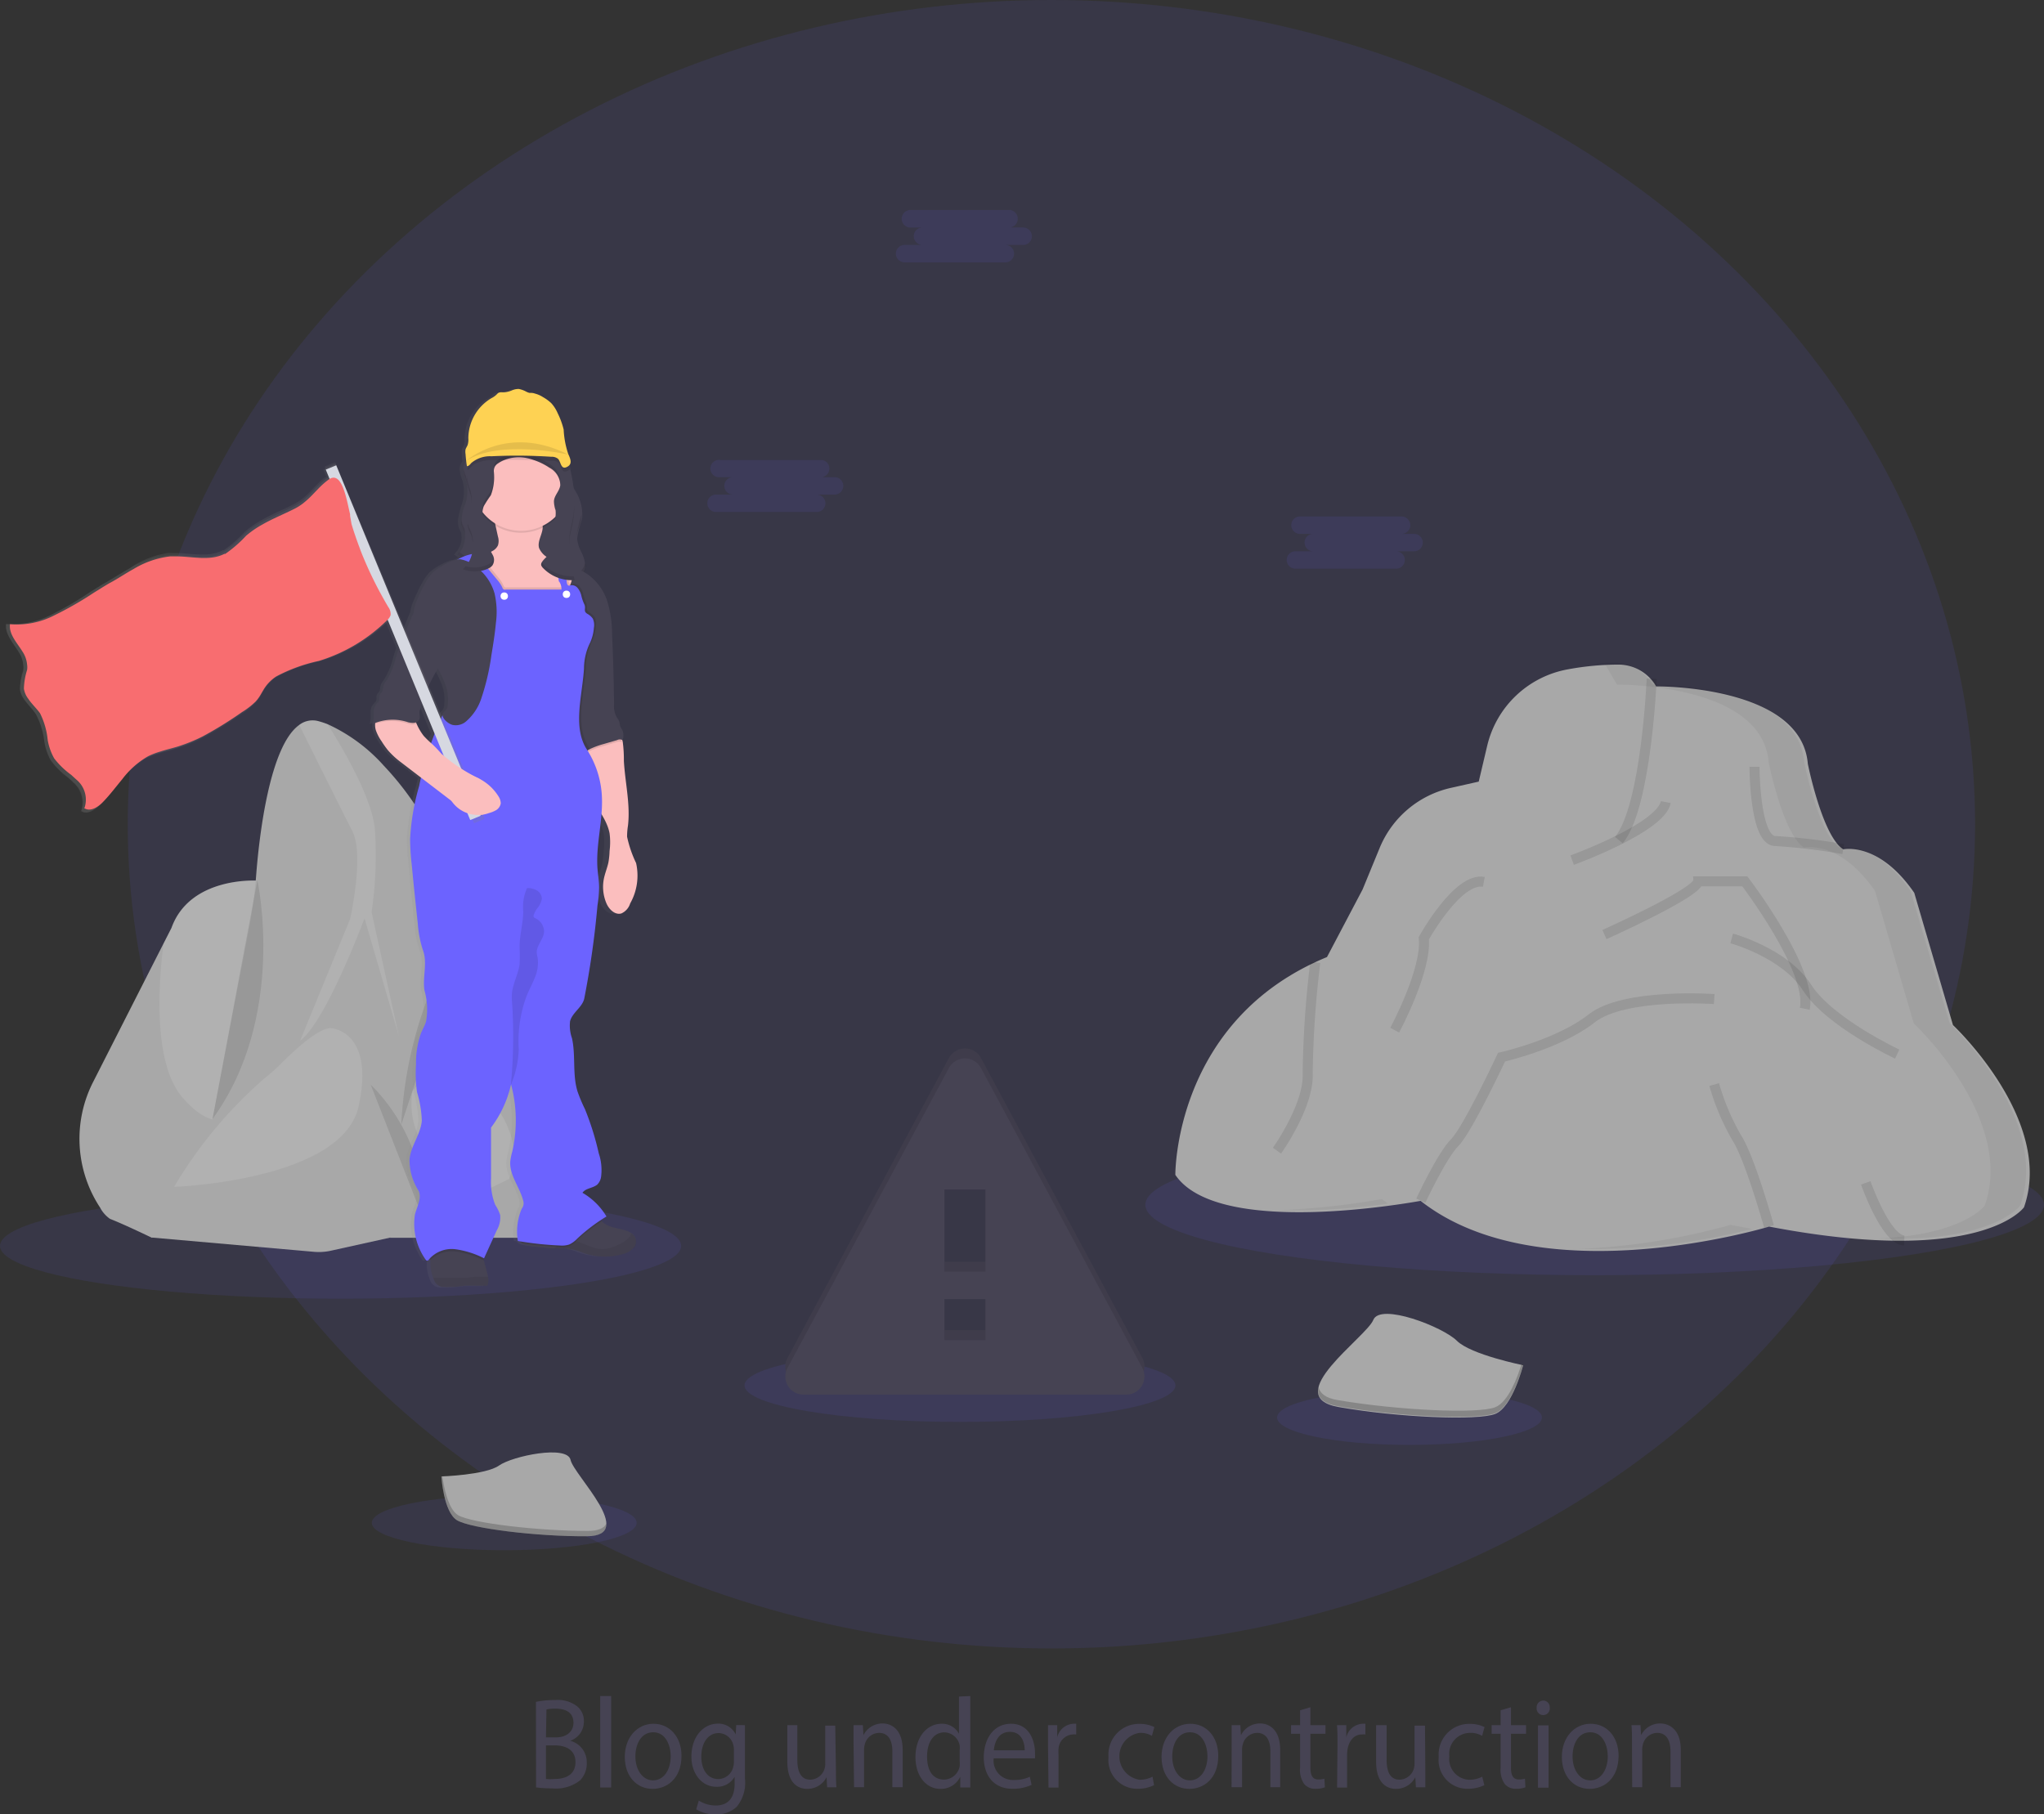 <svg xmlns="http://www.w3.org/2000/svg" xmlns:xlink="http://www.w3.org/1999/xlink" viewBox="0 0 204.34 181.41"><rect x="0" y="0" width="204.34" height="181.41" fill="#333333" stroke="none"/><defs><style>.cls-1,.cls-10{fill:#6c63ff;}.cls-1,.cls-17,.cls-3,.cls-4,.cls-7{opacity:0.1;}.cls-1,.cls-17,.cls-19,.cls-3,.cls-4,.cls-8{isolation:isolate;}.cls-2{fill:#a8a8a8;}.cls-11,.cls-3{fill:#fff;}.cls-5{fill:#464353;}.cls-6{fill:url(#linear-gradient);}.cls-8{opacity:0.06;}.cls-9{fill:#fbbebe;}.cls-12{fill:#fed253;}.cls-13{fill:url(#linear-gradient-2);}.cls-14{fill:#d6d8e1;}.cls-15{fill:#f86d70;}.cls-16{fill:#444176;}.cls-17{fill:none;stroke:#000;stroke-miterlimit:10;}.cls-18{opacity:0.05;}.cls-19{opacity:0.2;}</style><linearGradient id="linear-gradient" x1="84.48" y1="210.31" x2="147.01" y2="210.31" gradientTransform="matrix(1, 0, 0, -1, -83.88, 294.16)" gradientUnits="userSpaceOnUse"><stop offset="0" stop-color="gray" stop-opacity="0.25"/><stop offset="0.54" stop-color="gray" stop-opacity="0.12"/><stop offset="1" stop-color="gray" stop-opacity="0.1"/></linearGradient><linearGradient id="linear-gradient-2" x1="2682.37" y1="229.89" x2="2730.23" y2="229.89" gradientTransform="translate(2730.82 294.16) rotate(180)" xlink:href="#linear-gradient"/></defs><title>warning-blog</title><g id="Layer_2" data-name="Layer 2"><g id="Layer_1-2" data-name="Layer 1"><ellipse class="cls-1" cx="105.11" cy="82.41" rx="92.34" ry="82.41"/><ellipse class="cls-1" cx="34.05" cy="124.57" rx="34.05" ry="5.28"/><ellipse class="cls-1" cx="50.41" cy="152.26" rx="13.24" ry="2.74"/><ellipse class="cls-1" cx="140.91" cy="141.73" rx="13.24" ry="2.74"/><ellipse class="cls-1" cx="95.97" cy="138.52" rx="21.54" ry="3.65"/><ellipse class="cls-1" cx="159.42" cy="120.46" rx="44.92" ry="7.04"/><path class="cls-2" d="M9.31,108.18A12.5,12.5,0,0,0,10,120.73a3.19,3.19,0,0,0,1,1.14c1.4.54,4.19,1.89,4.19,1.89l6.73-2.64s1.1-5.78,2.13-10.75h0a61.8,61.8,0,0,1,1.66-6.91c.7-1.3,0-15.41,0-15.41S19,87.6,17.14,92.78l-.81,1.59Z"/><path class="cls-3" d="M18.25,109.74c4.09,4.69,5.81.64,5.81.64h0a60.69,60.69,0,0,1,1.67-6.92c.7-1.3,0-15.41,0-15.41S19,87.6,17.15,92.79l-.81,1.58C15.82,98.52,15.31,106.37,18.25,109.74Z"/><path class="cls-2" d="M19.14,122.81l23.76-2.74,4.24-27.89-3.21-7.24a29.27,29.27,0,0,0-5.54-8.36,17,17,0,0,0-5.61-4.16,8.69,8.69,0,0,0-.86-.29,2.2,2.2,0,0,0-2,.35c-2.93,2.07-4,10.9-4.32,15.15a47.94,47.94,0,0,1-.7,5.21Z"/><path class="cls-3" d="M35,91.88,30,104.06c2.59-1.9,6.44-12.23,6.44-12.23l3.44,11.78L37.15,91.2a39,39,0,0,0,.34-8.15c-.21-3.11-3.14-8.11-4.73-10.63a8.57,8.57,0,0,0-.85-.3,2.25,2.25,0,0,0-2,.35c1.24,2.51,4.36,8.77,5.31,10.63C36.45,85.45,35,91.88,35,91.88Z"/><path class="cls-2" d="M39,123.76H51.89a3.91,3.91,0,0,0,3.91-3.91,1.41,1.41,0,0,0,0-.2c-.28-5.52-1-15.38-2.72-21.63-.93-3.38-2-5.15-3-6a2.88,2.88,0,0,0-1.7-.8,2.19,2.19,0,0,0-1.39.33c-2.39,2.3-5.19,14.37-5.19,14.37Z"/><path class="cls-3" d="M50.9,113.05a6.36,6.36,0,0,1,0,4.83L48,119.29s-7.72-3.27-6.79-10c0,0,.26-1.39,2.92-1.28A7.52,7.52,0,0,1,50.9,113.05Z"/><path class="cls-3" d="M47.83,95.42C47.74,93.07,49,92.26,50.07,92a2.88,2.88,0,0,0-1.7-.8,4.51,4.51,0,0,0-1.49,2.37l-2.69,13.12S48,99.37,47.83,95.42Z"/><path class="cls-2" d="M35.61,105.8,42,114.53l1.11,7.21-4.1,2-5.92,1.31a5.59,5.59,0,0,1-1.73.11l-16.14-1.42,2.2-5.09L25,108Z"/><path class="cls-3" d="M33.14,102.8s4.35.3,2.72,7.79-18.46,8.08-18.46,8.08a44.1,44.1,0,0,1,9.07-10.88,20.73,20.73,0,0,0,1.78-1.6C29.52,104.92,31.94,102.7,33.14,102.8Z"/><path class="cls-4" d="M37.06,108.45a18.12,18.12,0,0,1,5.34,13.63"/><path class="cls-4" d="M47,91.53a41.24,41.24,0,0,0-6.88,20.91"/><path class="cls-4" d="M25.73,88s3,13.61-4.48,23.87"/><path class="cls-5" d="M80.32,138.45h32.29a1.81,1.81,0,0,0,1.8-1.82,1.78,1.78,0,0,0-.21-.85l-16.14-30a1.81,1.81,0,0,0-2.45-.73,1.86,1.86,0,0,0-.74.73l-16.14,30a1.8,1.8,0,0,0,.73,2.45A1.86,1.86,0,0,0,80.32,138.45ZM98.52,133H94.41v-4.11h4.11Zm0-6.85H94.41V117.9h4.11Z"/><path class="cls-4" d="M80.32,138.45h32.29a1.81,1.81,0,0,0,1.8-1.82,1.78,1.78,0,0,0-.21-.85l-16.14-30a1.81,1.81,0,0,0-2.45-.73,1.86,1.86,0,0,0-.74.73l-16.14,30a1.8,1.8,0,0,0,.73,2.45A1.86,1.86,0,0,0,80.32,138.45ZM98.52,133H94.41v-4.11h4.11Zm0-6.85H94.41V117.9h4.11Z"/><path class="cls-5" d="M80.32,139.44h32.29a1.81,1.81,0,0,0,1.8-1.82,1.78,1.78,0,0,0-.21-.85l-16.14-30a1.81,1.81,0,0,0-2.45-.73,1.86,1.86,0,0,0-.74.73l-16.14,30a1.8,1.8,0,0,0,.73,2.45A1.86,1.86,0,0,0,80.32,139.44ZM98.52,134H94.41v-4.11h4.11Zm0-6.85H94.41v-8.22h4.11Z"/><path class="cls-6" d="M62.58,123.29a2,2,0,0,0-.46-.22c-.53-.2-1.1-.25-1.63-.44a2.32,2.32,0,0,1-.81-.49l-.12-.12c.2-.12.38-.25.58-.36a6.89,6.89,0,0,0-2.39-2.38c.32-.47,1-.43,1.46-.81a1.35,1.35,0,0,0,.39-.78,5.24,5.24,0,0,0-.23-2.35A28.23,28.23,0,0,0,58,110.92a16.44,16.44,0,0,1-.74-1.79c-.52-1.71-.16-3.57-.55-5.31a3.79,3.79,0,0,1-.18-1.69c.21-.86,1.17-1.37,1.38-2.23a88.58,88.58,0,0,0,1.33-9.36,11.91,11.91,0,0,0,.16-1.79c0-.63-.11-1.26-.16-1.89a33.76,33.76,0,0,1,.39-5.3,5.75,5.75,0,0,1,.72,1.78,7.32,7.32,0,0,1,0,1.75,8.91,8.91,0,0,1-.13,1.17c-.09.46-.26.9-.38,1.36a4.23,4.23,0,0,0,.19,2.72c.27.6.86,1.15,1.48,1a1.61,1.61,0,0,0,.87-1,5.85,5.85,0,0,0,.53-4,11.69,11.69,0,0,1-.9-2.63,6.92,6.92,0,0,1,.09-1.11c.24-2.15-.29-4.31-.41-6.47a12.2,12.2,0,0,0-.11-1.89,1.42,1.42,0,0,0-.05-.22.37.37,0,0,1,.14.07,1.27,1.27,0,0,0,0-1.11,2.31,2.31,0,0,1-.18-.35c-.08-.2-.07-.43-.16-.62a1.79,1.79,0,0,0-.2-.28,2.3,2.3,0,0,1-.27-1.3q0-3.53-.2-7a11.24,11.24,0,0,0-.54-3.51,5.24,5.24,0,0,0-1.86-2.47,3.54,3.54,0,0,0-.41-.26,1.41,1.41,0,0,0,.11-.54.49.49,0,0,0,0-.17v-.1h0a4.26,4.26,0,0,0-.39-1.19,3.11,3.11,0,0,1-.38-1.3,1.93,1.93,0,0,1,0-.24h0c.07-.57.37-1.11.47-1.68a3.07,3.07,0,0,0,0-.53v-.19h0a5.45,5.45,0,0,0-.64-2c-.1-.2-.2-.4-.31-.59-.05-.38-.11-.75-.17-1.11s-.06-.43-.11-.64a2.82,2.82,0,0,0-.07-.31c.3-.29.13-.71-.07-1.11A9,9,0,0,1,55.9,43a7.53,7.53,0,0,0-.58-1.65,3.75,3.75,0,0,0-.63-1,3.68,3.68,0,0,0-.82-.6,2.45,2.45,0,0,0-.81-.36c-.18,0-.37,0-.55-.08l-.33-.12a2.25,2.25,0,0,0-.71-.26,1.59,1.59,0,0,0-.68.13,2.8,2.8,0,0,1-.74.2h-.28a.65.65,0,0,0-.38.09,1.29,1.29,0,0,0-.16.17,1.75,1.75,0,0,1-.48.32,4.7,4.7,0,0,0-2.3,4,2.35,2.35,0,0,1-.06.65c-.06.17-.17.31-.22.48a1.42,1.42,0,0,0,0,.46c0,.23,0,.46.06.69h0a1.62,1.62,0,0,0-.29.64h0s0,.08,0,.12v0h0a3.54,3.54,0,0,0,.3,1.18,4.19,4.19,0,0,1-.06,2.33,9.26,9.26,0,0,0-.4,1.59h0v0a2.17,2.17,0,0,0,.09.8c.07.18.17.34.23.53a2.18,2.18,0,0,1-.5,1.88h0c-.07.09-.13.18-.2.26h0l.41.29-.36.2a3.87,3.87,0,0,0-1.35.5,5.56,5.56,0,0,0-1.09.72,4.78,4.78,0,0,0-.85,1.19,12.74,12.74,0,0,0-.73,1.54A4.39,4.39,0,0,0,41,61.25c-.18.36-.32.75-.47,1.1l-.24.54L33.51,46.21l-1.06.44.09.2-.22.09.3.73-.13.09-.06,0-.11.09,0,0-.12.1,0,0-.14.13h0l-.44.43-.36.37-.07.08-.12.12-.06.07-.18.17h0l-.11.11-.06.06-.09.08-.08.08-.14.11,0,0-.18.14a4.43,4.43,0,0,1-.79.51c-1.09.56-2.23,1-3.29,1.63a9.17,9.17,0,0,0-1.63,1.14,13,13,0,0,1-2.1,1.84l-.09,0c-1.43.74-3.12.3-4.75.27h-.72A9.11,9.11,0,0,0,13,56.79c-.82.47-1.63,1-2.43,1.45-.52.3-1,.62-1.54.95a35.22,35.22,0,0,1-4,2.33,8.43,8.43,0,0,1-4,.88H1a2.58,2.58,0,0,1-.39,0c-.13,1,.7,1.88,1.25,2.79a2.77,2.77,0,0,1,.47,1.33,1.93,1.93,0,0,1,0,.53A6.71,6.71,0,0,0,2,68.92a2.17,2.17,0,0,0,.42,1c.35.51.84,1,1.17,1.48a7.68,7.68,0,0,1,.83,2.69A5.89,5.89,0,0,0,5.05,76a7.92,7.92,0,0,0,1.7,1.72l.33.29.23.23A2.63,2.63,0,0,1,8.13,81l-.05.09.11.07c.55.27,1.25-.16,1.7-.62.22-.23.44-.46.64-.7.55-.62,1.06-1.28,1.59-1.92l.43-.51a7.28,7.28,0,0,1,1.95-1.58,7.75,7.75,0,0,1,1.2-.49c.62-.2,1.25-.34,1.86-.54a14.71,14.71,0,0,0,2.46-1,36.69,36.69,0,0,0,4-2.45l.19-.13a6.33,6.33,0,0,0,1.18-.94,1.68,1.68,0,0,0,.18-.21c.31-.4.51-.87.8-1.28a4,4,0,0,1,1.11-1.07,16.42,16.42,0,0,1,4.29-1.59h0a16.64,16.64,0,0,0,6.76-4l1.09,2.65c-.12.32-.22.64-.32,1A7.53,7.53,0,0,1,38.36,68a1.84,1.84,0,0,0-.34.61,2.09,2.09,0,0,1-.08.5c-.07.13-.21.22-.27.36s0,.45-.08.64a1.19,1.19,0,0,1-.19.2,1.31,1.31,0,0,0-.36,1,3.39,3.39,0,0,1-.09,1.1l.26-.14a1.36,1.36,0,0,0,0,.2,2.1,2.1,0,0,0,.07.56,4.41,4.41,0,0,0,.57,1.15,9.4,9.4,0,0,0,.62.89,9.13,9.13,0,0,0,1.31,1.18l2,1.54-.2.83a24.07,24.07,0,0,0-.9,5.32,21.84,21.84,0,0,0,.17,2.55L41,88.2c.14,1.4.27,2.8.43,4.2A10.06,10.06,0,0,0,41.94,95c.47,1.27,0,2.7.15,4a7.07,7.07,0,0,1,.15,3.16c-.12.39-.34.77-.51,1.17a9,9,0,0,0-.48,3.11,13.52,13.52,0,0,0,.1,2.77,11.57,11.57,0,0,1,.48,2.83c-.11,1.37-1.1,2.53-1.22,3.9a5.68,5.68,0,0,0,.88,3.1c.37.71-.15,1.63-.35,2.41a6.17,6.17,0,0,0,1.07,4.5.21.21,0,0,0,.1.11c.09,0,.17-.06.23-.14l.12-.14a1.1,1.1,0,0,0,0,.18c0,.13,0,.26,0,.4a3.82,3.82,0,0,0,.27,1.46c0,.09.07.18.11.27a1.22,1.22,0,0,0,.2.32,1.2,1.2,0,0,0,.79.33,10.13,10.13,0,0,0,2-.12c.69-.06,1.39,0,2.09-.05a.29.29,0,0,0,.16,0,.28.28,0,0,0,.09-.14,1.58,1.58,0,0,0,0-.78c0-.21-.09-.41-.15-.62s-.18-.65-.26-1c0-.06,0-.12,0-.18h0L49.27,123a2.54,2.54,0,0,0,.33-1.53,4.58,4.58,0,0,0-.48-1,6,6,0,0,1-.42-2.64l0-5.09a11.21,11.21,0,0,0,2-4.32,14.06,14.06,0,0,1,.11,6.73,7,7,0,0,0-.19,1c-.07,1.41,1,2.61,1.32,4a.92.92,0,0,1,0,.33,1.22,1.22,0,0,1-.16.37,5.89,5.89,0,0,0-.4,3.23l.23,0a.67.67,0,0,0,.25.25h0a1.66,1.66,0,0,0,.31.12,7.44,7.44,0,0,0,1.15.18l1.68.15.66,0a7,7,0,0,1,.93.06,6.63,6.63,0,0,1,1,.29,6.36,6.36,0,0,0,4.46.16,1.89,1.89,0,0,0,.81-.58,1,1,0,0,0,0-1.35.85.85,0,0,0-.19-.14ZM43.43,66.85c.21.42.42.84.6,1.27a4.38,4.38,0,0,1,.33,2.66c-.06.26-.48.45-.48.72l0,.06-1.29-3.17A11.69,11.69,0,0,1,43.43,66.85ZM42,73.59a5.86,5.86,0,0,1-.7-1.21c0-.06-.05-.11-.07-.16a.52.52,0,0,0,.19-.14c.19-.25.09-.62.12-.94a2.07,2.07,0,0,1,.31-.79l1.22,3c-.13.32-.24.65-.35,1A8,8,0,0,1,42,73.59Z"/><path class="cls-5" d="M46.28,46.86a3.68,3.68,0,0,0,.31,1.19,4.16,4.16,0,0,1-.06,2.32,4.07,4.07,0,0,0-.31,2.41c.07.18.17.34.23.53a2.45,2.45,0,0,1-.71,2.16l1.95,1.37a2.21,2.21,0,0,0,1,.47.77.77,0,0,0,.87-.51c0-.12,0-.25,0-.38a1,1,0,0,1,.54-.76,1.85,1.85,0,0,1,1-.17c1.2.06,2.22.85,3.32,1.36a13.25,13.25,0,0,0,2.23.74,1.82,1.82,0,0,0,1.3,0,1.24,1.24,0,0,0,.55-1.17,3.69,3.69,0,0,0-.42-1.29,3.43,3.43,0,0,1-.38-1.3,10.21,10.21,0,0,1,.49-1.92,4.41,4.41,0,0,0-.61-2.72,10.94,10.94,0,0,1-1.15-2.57,3.73,3.73,0,0,0-.22-.81,1.87,1.87,0,0,0-.39-.53A4.42,4.42,0,0,0,53,44.13a12.31,12.31,0,0,0-3.08.27,5.56,5.56,0,0,0-1.14.27,7.32,7.32,0,0,0-1.51.81A2,2,0,0,0,46.28,46.86Z"/><g class="cls-7"><path d="M57.66,53.43a.47.47,0,0,0,0,.17c.06-.58.36-1.12.47-1.7a2.8,2.8,0,0,0,0-.71,1.65,1.65,0,0,1,0,.31A11.15,11.15,0,0,0,57.66,53.43Z"/><path d="M46.72,48.84a3.43,3.43,0,0,0-.13-1.19,7.54,7.54,0,0,1-.29-.92.5.5,0,0,1,0,.12A3.61,3.61,0,0,0,46.59,48,3.11,3.11,0,0,1,46.72,48.84Z"/><path d="M58.45,56.31a1.14,1.14,0,0,1-.53.87,1.75,1.75,0,0,1-1.31,0,13.56,13.56,0,0,1-2.23-.74c-1.09-.5-2.11-1.29-3.31-1.36a1.73,1.73,0,0,0-1,.18,1,1,0,0,0-.55.76c0,.12,0,.25,0,.37a.79.79,0,0,1-.87.52,2.24,2.24,0,0,1-1-.48L45.93,55.2l-.2.25,2,1.38a2.12,2.12,0,0,0,1,.47.79.79,0,0,0,.87-.51c0-.12,0-.25,0-.38a1,1,0,0,1,.55-.76,1.81,1.81,0,0,1,1-.17c1.2.06,2.22.85,3.31,1.36a13.56,13.56,0,0,0,2.23.74,1.85,1.85,0,0,0,1.31,0,1.25,1.25,0,0,0,.54-1.17S58.45,56.34,58.45,56.31Z"/><path d="M46.45,53.3a2,2,0,0,1,0,.24,1.55,1.55,0,0,0,0-.64c-.06-.18-.16-.35-.23-.53a1.43,1.43,0,0,1-.09-.41,1.86,1.86,0,0,0,.09.81C46.29,53,46.39,53.12,46.45,53.3Z"/></g><path class="cls-5" d="M48.77,128.41a.23.23,0,0,1-.09.14.29.29,0,0,1-.16,0c-.7,0-1.41,0-2.11,0a9.6,9.6,0,0,1-2,.12,1,1,0,0,1-1-.65l-.11-.27a4,4,0,0,1-.27-1.46V126a3.18,3.18,0,0,0-.06-.43.67.67,0,0,1,0-.5,1.77,1.77,0,0,1,1.49-.65,11.83,11.83,0,0,1,3.61.26c.09.46.2.91.31,1.36s.17.66.26,1a6.23,6.23,0,0,1,.15.62A1.59,1.59,0,0,1,48.77,128.41Z"/><path class="cls-8" d="M48.77,128.41a.23.23,0,0,1-.09.14.29.29,0,0,1-.16,0c-.7,0-1.41,0-2.11,0a9.6,9.6,0,0,1-2,.12,1,1,0,0,1-1-.65l-.11-.27h.26l2.5,0a6.28,6.28,0,0,0,.75,0l.68-.1c.35,0,.69,0,1,0h.28A1.58,1.58,0,0,1,48.77,128.41Z"/><path class="cls-5" d="M63.35,124.74a2.06,2.06,0,0,1-.82.57,6.44,6.44,0,0,1-4.49-.15,7.12,7.12,0,0,0-1-.29,7.43,7.43,0,0,0-.94-.07c-.22,0-.45,0-.67,0-.57,0-1.13-.09-1.69-.14a7.69,7.69,0,0,1-1.17-.18,1.2,1.2,0,0,1-.31-.13h0a.46.46,0,0,1-.28-.42c0-.25.27-.4.5-.51a24.94,24.94,0,0,1,6.45-1.57,2.22,2.22,0,0,0,.65-.2c.25-.09.27.07.39.25a2.2,2.2,0,0,0,.2.23,2.4,2.4,0,0,0,.83.49c.53.19,1.1.25,1.64.44a2.15,2.15,0,0,1,.46.22,1,1,0,0,1,.38,1.29,1.43,1.43,0,0,1-.14.2Z"/><path class="cls-8" d="M63.35,124.74a2.06,2.06,0,0,1-.82.57,6.44,6.44,0,0,1-4.49-.15,7.12,7.12,0,0,0-1-.29,7.43,7.43,0,0,0-.94-.07c-.22,0-.45,0-.67,0l.56-.5a1.54,1.54,0,0,1,.47-.31,1.34,1.34,0,0,1,.66,0c1.14.16,2.15,1,3.3.89a4.25,4.25,0,0,0,1.51-.49,2.69,2.69,0,0,0,1-.71,1.06,1.06,0,0,0,.18-.35,1,1,0,0,1,.39,1.29,1.43,1.43,0,0,1-.14.2Z"/><path class="cls-9" d="M63,90.33a1.62,1.62,0,0,1-.88,1c-.62.18-1.22-.38-1.49-1a4.2,4.2,0,0,1-.2-2.73c.12-.46.29-.9.39-1.35a7.74,7.74,0,0,0,.12-1.17,6.91,6.91,0,0,0,0-1.76c-.32-1.7-1.78-3-2.27-4.64a9,9,0,0,1-.22-2.59,3,3,0,0,1,.07-.66.7.7,0,0,1,.06-.17c.33-.72,1.29-.82,2-1.24.37-.23,1.21-1,1.53-.3a2.44,2.44,0,0,1,.15.48,13.43,13.43,0,0,1,.11,1.88c.12,2.17.66,4.32.41,6.47a6.92,6.92,0,0,0-.09,1.11,11.69,11.69,0,0,0,.9,2.63A5.67,5.67,0,0,1,63,90.33Z"/><path class="cls-4" d="M62.15,74.19a.72.72,0,0,0-.46,0l-1.34.4a8.28,8.28,0,0,0-1.37.49,3.77,3.77,0,0,0-.54.34.58.58,0,0,1,.06-.17c.33-.72,1.29-.82,2-1.24.37-.24,1.21-1,1.53-.3A1.92,1.92,0,0,1,62.15,74.19Z"/><path class="cls-5" d="M62.23,74a.57.57,0,0,0-.54,0l-1.34.39a8.31,8.31,0,0,0-1.37.5,3,3,0,0,0-.65.42,8.79,8.79,0,0,1-.9-3.62c-.07-.73-.11-1.46-.14-2.18a10.16,10.16,0,0,1,0-1.56c.07-.59.25-1.17.35-1.76a7.53,7.53,0,0,0,.13-1,10.35,10.35,0,0,0-.11-2.29,13.92,13.92,0,0,0-.55-2.38c-.13-.35-.28-.69-.42-1l0-.13a14.41,14.41,0,0,1-.62-2c-.06-.27-.06-.56-.27-.74a2.88,2.88,0,0,1,.59,0h.12a4.46,4.46,0,0,1,2.26.79,5.33,5.33,0,0,1,1.88,2.49,11.2,11.2,0,0,1,.54,3.51c.11,2.34.17,4.68.2,7a2.23,2.23,0,0,0,.28,1.3,2.9,2.9,0,0,1,.19.29c.1.2.08.42.16.62a2.27,2.27,0,0,0,.19.34A1.27,1.27,0,0,1,62.23,74Z"/><path class="cls-9" d="M49.06,50.8l-.6-.2.42,0A.9.9,0,0,1,49.06,50.8Z"/><path class="cls-9" d="M57.16,58a2.52,2.52,0,0,1-.12.39,7.17,7.17,0,0,1-.36.95,4.6,4.6,0,0,1-.94,1.36,1.14,1.14,0,0,1-.47.31,1.75,1.75,0,0,1-.46,0l-1.58,0A5,5,0,0,1,52,60.86a4.27,4.27,0,0,1-1.25-.56,7.43,7.43,0,0,1-3.22-4,.67.67,0,0,1,0-.63.82.82,0,0,1,.5-.17h0a3.06,3.06,0,0,0,1.2-.41,1.24,1.24,0,0,0,.55-.56,1.47,1.47,0,0,0,0-.88l-.44-2a1.92,1.92,0,0,0-.35-.89l.4.12c1.22.33,2.56.13,3.76.56a1.6,1.6,0,0,1,1.06.95c.23.79-.54,1.61-.32,2.4a2,2,0,0,0,1.19,1.1l.33.17.91.46.13.07h0a1.21,1.21,0,0,1,.69.64A1.07,1.07,0,0,1,57.16,58Z"/><path class="cls-4" d="M59.58,62.59a4.35,4.35,0,0,1-.36,1.47,6,6,0,0,0-.63,2.57c-.15,2.68-1.17,5.86.29,8.1l.1.17a3.44,3.44,0,0,0-.65.42,8.75,8.75,0,0,1-.9-3.62c-.07-.73-.11-1.45-.14-2.18a10.16,10.16,0,0,1,0-1.56c.07-.59.25-1.17.35-1.76a7.35,7.35,0,0,0,.13-1,10.35,10.35,0,0,0-.11-2.29,13.92,13.92,0,0,0-.55-2.38c-.13-.35-.28-.69-.42-1l0-.12a4.68,4.68,0,0,1-.94,1.35,1.14,1.14,0,0,1-.47.31,1.41,1.41,0,0,1-.46.05l-1.58,0A5,5,0,0,1,52,60.88a4.27,4.27,0,0,1-1.25-.56,7.39,7.39,0,0,1-3.22-4,.64.64,0,0,1,0-.62.77.77,0,0,1,.5-.18h0l1.78,2.21a3.32,3.32,0,0,1,.51.77.46.46,0,0,0,.16.23.45.45,0,0,0,.2,0h5.57a1.47,1.47,0,0,0-.24-.84c-.05,0-.12,0,0,0a5.54,5.54,0,0,0-.61-1.84L55.4,56a2.18,2.18,0,0,1-.29-.64,1,1,0,0,1,.65,0,1,1,0,0,1,.47.61l.27.62s0,0,0,.06A4.16,4.16,0,0,1,56.85,58c0,.16,0,.37.19.42l.07,0a.75.75,0,0,1,.81.19,1.85,1.85,0,0,1,.39.78,4.87,4.87,0,0,0,.28.84c.26.49-.13.71.33,1a1.66,1.66,0,0,1,.54.48A1.56,1.56,0,0,1,59.58,62.59Z"/><path class="cls-4" d="M48.08,124.67c.1.45.2.91.31,1.36v0a9.46,9.46,0,0,0-2.82-.89A3.15,3.15,0,0,0,43,126a2.1,2.1,0,0,0-.05-.43.62.62,0,0,1,0-.5,1.76,1.76,0,0,1,1.48-.66A12.16,12.16,0,0,1,48.08,124.67Z"/><path class="cls-4" d="M55.88,58.34c.09,0,.06,0,0,0S55.77,58.37,55.88,58.34Z"/><path class="cls-4" d="M60.18,122.1A18.45,18.45,0,0,0,57.7,124a2.46,2.46,0,0,1-.78.57,2.29,2.29,0,0,1-.94.1,30.83,30.83,0,0,1-3.72-.37h0a.46.46,0,0,1-.28-.42c0-.25.27-.4.5-.51a24.94,24.94,0,0,1,6.45-1.57,2.22,2.22,0,0,0,.65-.2c.25-.09.27.07.39.25A1.51,1.51,0,0,0,60.18,122.1Z"/><path class="cls-10" d="M45.66,56c.29.26.62.47.92.72a8.35,8.35,0,0,1,1.78,2.52,1.66,1.66,0,0,1-.91.07A6.35,6.35,0,0,0,47.53,62a2.45,2.45,0,0,0-.89,1.1,7.31,7.31,0,0,0-.29,1.39q-.42,3.09-.86,6.18a.92.92,0,0,1-.19.55l-.16.15a.79.79,0,0,0-.06.43c0,.14-.11.31-.26.29a.25.25,0,0,1-.17-.11,3.72,3.72,0,0,1-.4-.49,31.89,31.89,0,0,0-2.35,7.11A22.88,22.88,0,0,0,41,83.9a24.24,24.24,0,0,0,.16,2.55l.17,1.74c.14,1.39.29,2.79.44,4.19A11.05,11.05,0,0,0,42.28,95c.48,1.27-.05,2.7.15,4a7,7,0,0,1,.16,3.15c-.13.41-.35.78-.51,1.17a8.81,8.81,0,0,0-.49,3.11,13.47,13.47,0,0,0,.1,2.77,11.19,11.19,0,0,1,.48,2.84c-.1,1.36-1.11,2.53-1.23,3.89a5.69,5.69,0,0,0,.89,3.1c.38.71-.15,1.63-.35,2.41a6.18,6.18,0,0,0,1.07,4.5.22.22,0,0,0,.11.1c.09,0,.17,0,.23-.13a3,3,0,0,1,2.68-1,9,9,0,0,1,2.82.9L49.67,123a2.54,2.54,0,0,0,.33-1.53,4.42,4.42,0,0,0-.49-1,6.19,6.19,0,0,1-.42-2.64l0-5.09a11.24,11.24,0,0,0,2-4.32,13.93,13.93,0,0,1,.12,6.73,6,6,0,0,0-.2,1c-.08,1.41,1,2.6,1.32,4a.93.93,0,0,1,0,.33,1,1,0,0,1-.17.37,5.8,5.8,0,0,0-.39,3.23,32.87,32.87,0,0,0,4.2.45,2.31,2.31,0,0,0,.94-.1,2.57,2.57,0,0,0,.78-.57,17.64,17.64,0,0,1,2.94-2.23,6.73,6.73,0,0,0-2.4-2.37c.32-.47,1-.44,1.47-.81a1.38,1.38,0,0,0,.39-.78,5.23,5.23,0,0,0-.23-2.35,28,28,0,0,0-1.38-4.42,15.42,15.42,0,0,1-.75-1.79c-.52-1.71-.16-3.57-.55-5.31a3.79,3.79,0,0,1-.19-1.69c.22-.86,1.19-1.37,1.41-2.23a88.77,88.77,0,0,0,1.33-9.35,12,12,0,0,0,.16-1.8c0-.63-.11-1.26-.16-1.89-.18-2.52.63-5,.42-7.55a9.49,9.49,0,0,0-1.48-4.35c-1.46-2.25-.44-5.43-.29-8.1A5.91,5.91,0,0,1,59,64.24a4.3,4.3,0,0,0,.37-1.46,1.57,1.57,0,0,0-.11-.93,1.59,1.59,0,0,0-.55-.48c-.46-.3-.07-.52-.32-1a4.14,4.14,0,0,1-.28-.84,1.82,1.82,0,0,0-.4-.78.74.74,0,0,0-.81-.19c-.19,0-.24-.25-.25-.44a6.28,6.28,0,0,0-.62-2,1.1,1.1,0,0,0-.48-.61,1,1,0,0,0-.65,0,2.18,2.18,0,0,0,.29.64,5.4,5.4,0,0,1,.68,1.95c-.2.06.2,0,0,0a1.36,1.36,0,0,1,.26.85H50.56a.43.43,0,0,1-.19,0,.41.41,0,0,1-.16-.23,3.36,3.36,0,0,0-.52-.77l-2-2.42a.5.5,0,0,0-.17-.15.49.49,0,0,0-.24,0A4.39,4.39,0,0,0,45.66,56Z"/><path class="cls-4" d="M52.69,88.79a1.89,1.89,0,0,1,1,.25,1,1,0,0,1,.48.84,2.19,2.19,0,0,1-.51,1,2.77,2.77,0,0,0-.31.62.22.22,0,0,0,0,.16c0,.08.1.11.17.15a1.48,1.48,0,0,1,.87,1.3c0,.77-.77,1.39-.73,2.17a3.86,3.86,0,0,0,.09.49,3.72,3.72,0,0,1-.27,1.95c-.24.63-.57,1.21-.82,1.83a12.86,12.86,0,0,0-.8,5.34,10,10,0,0,1-.79,3.59,49.91,49.91,0,0,0,.18-7.13c0-.64-.11-1.25-.08-1.9.05-1,.62-2,.77-3a14.44,14.44,0,0,0,0-1.74c0-1.19.35-2.36.37-3.56A4.58,4.58,0,0,1,52.69,88.79Z"/><path class="cls-5" d="M44.43,56.46a5.68,5.68,0,0,0-1.1.73,4.58,4.58,0,0,0-.86,1.19,14.37,14.37,0,0,0-.74,1.53,3.44,3.44,0,0,0-.32,2.15,7.62,7.62,0,0,0,1,1.71,15,15,0,0,1,.8,1.88c.35.83.83,1.61,1.17,2.45a4.38,4.38,0,0,1,.34,2.66c-.07.25-.48.45-.48.72,0,.43.63.91,1,1a1.57,1.57,0,0,0,1.4-.39,5.17,5.17,0,0,0,1.49-2.3,23.37,23.37,0,0,0,1-4.31c.18-1.08.35-2.15.45-3.23a8.17,8.17,0,0,0-.14-2.92,5,5,0,0,0-1.35-2.24,3.77,3.77,0,0,0-2.11-1.18A3.48,3.48,0,0,0,44.43,56.46Z"/><path class="cls-9" d="M50.06,80.33a1,1,0,0,1-.44.66,3,3,0,0,1-.76.31,3.25,3.25,0,0,1-1.63.16,3.32,3.32,0,0,1-1.14-.65l-6-4.59A8.2,8.2,0,0,1,38.77,75a9.25,9.25,0,0,1-.62-.88A4.35,4.35,0,0,1,37.57,73a1.76,1.76,0,0,1-.07-.56,1,1,0,0,1,.12-.51,1.05,1.05,0,0,1,.71-.35,7.39,7.39,0,0,1,2.61-.2.35.35,0,0,1,.35.24q.2.36.36.75a5.65,5.65,0,0,0,.71,1.21,11.77,11.77,0,0,0,.88.85c.64.59,1.15,1.3,1.83,1.85a14.92,14.92,0,0,0,2.62,1.47,4.9,4.9,0,0,1,2.22,2A1.31,1.31,0,0,1,50.06,80.33Z"/><path class="cls-4" d="M57,48.31a4.93,4.93,0,1,1-.14-1.14A4.91,4.91,0,0,1,57,48.31Z"/><path class="cls-9" d="M57,48.12A4.91,4.91,0,1,1,56.86,47,4.91,4.91,0,0,1,57,48.12Z"/><path class="cls-4" d="M41.65,72.36a1.12,1.12,0,0,1-.83,0,5.3,5.3,0,0,0-3.32,0,1,1,0,0,1,.12-.51,1.05,1.05,0,0,1,.71-.35,7.39,7.39,0,0,1,2.61-.2.35.35,0,0,1,.35.24C41.42,71.85,41.54,72.11,41.65,72.36Z"/><path class="cls-5" d="M39.59,65.69A8,8,0,0,1,38.67,68a1.7,1.7,0,0,0-.35.61,2.64,2.64,0,0,1-.08.49c-.07.14-.21.23-.27.36s0,.46-.09.64a.61.61,0,0,1-.19.2,1.41,1.41,0,0,0-.34,1,3.31,3.31,0,0,1-.09,1.09,4.85,4.85,0,0,1,3.56-.17c.33.07.74.12,1-.14s.09-.61.12-.93A3.61,3.61,0,0,1,42.4,70c.2-.43.26-.9.42-1.35a22.26,22.26,0,0,1,1.42-2.57,2.41,2.41,0,0,0,.28-1,2.87,2.87,0,0,0-.34-1.27,17.57,17.57,0,0,0-1.46-2.61c-.25-.37-.69-1.06-1.08-.46a12.32,12.32,0,0,0-.75,1.6A29.41,29.41,0,0,0,39.59,65.69Z"/><path class="cls-5" d="M57.45,58a4,4,0,0,1-3.21-1.26.72.72,0,0,1-.14-.24.46.46,0,0,1,.09-.32c.24-.37.65-.61.84-1a3.07,3.07,0,0,0,.14-1.28c0-.78.34-1.54.37-2.3a2.94,2.94,0,0,0,0-.59,3.61,3.61,0,0,1-.16-.87c0-.58.54-1,.63-1.61a2,2,0,0,0-1.1-1.78A6.38,6.38,0,0,0,53.37,46a5.14,5.14,0,0,0-1-.25,3.92,3.92,0,0,0-1.89.22,3.2,3.2,0,0,0-.71.37.89.89,0,0,0-.31.33,1,1,0,0,0-.09.47,5.12,5.12,0,0,1-.3,2.38,12.43,12.43,0,0,0-.7,1.08,1.89,1.89,0,0,0-.13.52,5.25,5.25,0,0,0,0,.56,5.85,5.85,0,0,0,.53,3,7.35,7.35,0,0,1,.51.85,1,1,0,0,1-.05,1,1,1,0,0,1-.39.3,3.18,3.18,0,0,1-2.53.09A3.21,3.21,0,0,0,47,53.33a2.18,2.18,0,0,1-.27-.79,2.09,2.09,0,0,1,.2-.73,4,4,0,0,0,.12-2.32,8.61,8.61,0,0,1-.37-1.41A4.43,4.43,0,0,1,46.74,47a3.55,3.55,0,0,1,2.44-2.81l.31-.1A6.52,6.52,0,0,1,51,43.93a10.85,10.85,0,0,1,3.27.22,4.44,4.44,0,0,1,1.7.87,3,3,0,0,1,.82,1.08,3.83,3.83,0,0,1,.23.75c0,.21.08.42.11.64a14.48,14.48,0,0,1,.23,4.59c-.11.6-.28,1.19-.36,1.8A10.77,10.77,0,0,0,57.45,58Z"/><circle class="cls-11" cx="50.41" cy="59.6" r="0.37"/><circle class="cls-11" cx="56.63" cy="59.42" r="0.37"/><path class="cls-4" d="M50.41,41l-.79-1.5.17-.16a.63.63,0,0,1,.38-.09Z"/><path class="cls-4" d="M52.6,39.17l-.9,1.32L51.19,39a1.63,1.63,0,0,1,.69-.13A2.08,2.08,0,0,1,52.6,39.17Z"/><g class="cls-7"><path d="M49.19,56.13a1,1,0,0,1-.39.3,3.18,3.18,0,0,1-2.25.18,2.68,2.68,0,0,1-.28.3,3.14,3.14,0,0,0,2.53-.09,1,1,0,0,0,.39-.29.84.84,0,0,0,.13-.69A.64.64,0,0,1,49.19,56.13Z"/><path d="M47.05,49.5a4.18,4.18,0,0,1,.11.79,4.33,4.33,0,0,0-.11-1.19,7,7,0,0,1-.37-1.41,1.09,1.09,0,0,0,0-.18,3.77,3.77,0,0,0,0,.58A7.15,7.15,0,0,0,47.05,49.5Z"/><path d="M57.29,52.09a8.34,8.34,0,0,0,.11-1.58,7.85,7.85,0,0,1-.11,1.18c-.1.6-.28,1.19-.35,1.8a5.32,5.32,0,0,0,0,1,5.87,5.87,0,0,1,0-.59C57,53.28,57.19,52.69,57.29,52.09Z"/><path d="M47,52.94a2.9,2.9,0,0,1-.25-.61.76.76,0,0,0,0,.21,2.13,2.13,0,0,0,.28.8,3.09,3.09,0,0,1,.24,1A3.11,3.11,0,0,0,47,52.94Z"/><path d="M55.49,51a2.51,2.51,0,0,1,0,.27V51.2a2.83,2.83,0,0,0,0-.58c-.05-.21-.12-.41-.15-.62a.59.59,0,0,0,0,.14A3.8,3.8,0,0,0,55.49,51Z"/><path d="M54.24,56.34l-.08-.1a.42.42,0,0,0-.06.27.79.79,0,0,0,.14.23A4,4,0,0,0,57.45,58c0-.13-.07-.26-.1-.39A4,4,0,0,1,54.24,56.34Z"/><path d="M56,48.17v0a2,2,0,0,0-1.1-1.79,6.45,6.45,0,0,0-1.5-.77,4.29,4.29,0,0,0-1-.24,3.85,3.85,0,0,0-1.9.21,2.93,2.93,0,0,0-.7.37,1.12,1.12,0,0,0-.32.33,1.09,1.09,0,0,0-.08.47v.4a1.09,1.09,0,0,1,.08-.47.92.92,0,0,1,.32-.33,3.37,3.37,0,0,1,.7-.38,4.1,4.1,0,0,1,1.9-.21,4.88,4.88,0,0,1,1,.25,6.45,6.45,0,0,1,1.5.77A2.39,2.39,0,0,1,56,48.17Z"/><path d="M49.06,49.12a11.08,11.08,0,0,0-.7,1.08,1.89,1.89,0,0,0-.13.52,5.25,5.25,0,0,0,0,.56v.4a5.12,5.12,0,0,1,0-.56,1.8,1.8,0,0,1,.13-.52,10.59,10.59,0,0,1,.7-1.09,3.9,3.9,0,0,0,.3-1.95A3.37,3.37,0,0,1,49.06,49.12Z"/></g><path class="cls-4" d="M57,46.86a.31.31,0,0,1-.09.11,1.09,1.09,0,0,1-.23.14c-.58.25-.55-.57-.85-.85a1,1,0,0,0-.67-.19L53.37,46c-1,0-1.94-.06-2.9,0-.47,0-.93,0-1.39,0a3.88,3.88,0,0,0-1.56.36,1.7,1.7,0,0,0-.42.33c-.11.12-.23.27-.38.3a3.58,3.58,0,0,1,2.45-2.81A4.9,4.9,0,0,1,55.9,45a3,3,0,0,1,.82,1.08A3.83,3.83,0,0,1,57,46.86Z"/><path class="cls-12" d="M56.63,46.71c-.58.25-.55-.56-.85-.84a1,1,0,0,0-.67-.2,52.75,52.75,0,0,0-6-.05,2.86,2.86,0,0,0-2,.68c-.12.14-.25.31-.43.31-.07-.4-.11-.81-.14-1.22a1.36,1.36,0,0,1,0-.45c.05-.17.17-.32.22-.48a1.82,1.82,0,0,0,.06-.65,4.69,4.69,0,0,1,2.31-4,2,2,0,0,0,.48-.33l.17-.17a.63.63,0,0,1,.38-.09h.28a2.31,2.31,0,0,0,.74-.19,1.67,1.67,0,0,1,.69-.14,2.58,2.58,0,0,1,.72.26,1.51,1.51,0,0,0,.33.13c.18,0,.37,0,.55.07a2.73,2.73,0,0,1,.82.36,4.12,4.12,0,0,1,.82.6,3.6,3.6,0,0,1,.64,1,7.85,7.85,0,0,1,.6,1.64,9,9,0,0,0,.46,2.45C57.05,45.92,57.26,46.44,56.63,46.71Z"/><path class="cls-4" d="M46.59,46.09s4.11-3.73,10.22-.64C56.81,45.45,49.91,43.88,46.59,46.09Z"/><path class="cls-13" d="M1.88,65.17c-.56-.92-1.4-1.76-1.27-2.79A8.22,8.22,0,0,0,5,61.53,35.12,35.12,0,0,0,9,59.2c.52-.32,1-.65,1.55-.94.82-.47,1.63-1,2.46-1.45a9.29,9.29,0,0,1,3.73-1.29,5.93,5.93,0,0,1,.73,0c1.64,0,3.35.48,4.79-.26l.09-.05a13.07,13.07,0,0,0,2.12-1.83,8.9,8.9,0,0,1,1.64-1.14c1.07-.6,2.22-1.07,3.31-1.63a4.64,4.64,0,0,0,.79-.51l.19-.15,0,0,.14-.12.08-.07.09-.08.07-.06.1-.11h0l.17-.17.07-.07.12-.13.07-.07.36-.37.44-.43h0l.14-.12,0,0,.11-.09.05-.05.12-.09,0,0,.17-.12.17-.1-.37-.89,1.06-.44L48.45,81.87l-1.06.44L39,61.92l-.06.06A16.8,16.8,0,0,1,32,66.11h0a16.31,16.31,0,0,0-4.33,1.57,4.26,4.26,0,0,0-1.12,1.08c-.29.41-.49.88-.79,1.27a2,2,0,0,1-.18.21,6.8,6.8,0,0,1-1.19,1l-.19.12a37.66,37.66,0,0,1-4,2.46,16.71,16.71,0,0,1-2.47,1c-.62.2-1.26.34-1.88.54a6.63,6.63,0,0,0-1.21.48A9,9,0,0,0,12,78.15c-.66.8-1.3,1.65-2,2.38-.46.46-1.16.89-1.71.62l-.11-.06,0-.09a2.64,2.64,0,0,0-.82-2.79L7.14,78l-.34-.3A7.92,7.92,0,0,1,5.09,76a5.65,5.65,0,0,1-.65-1.86,7.83,7.83,0,0,0-.84-2.69c-.33-.52-.83-1-1.19-1.48a2.08,2.08,0,0,1-.43-1A6.1,6.1,0,0,1,2.31,67a3.08,3.08,0,0,0,0-.53A2.84,2.84,0,0,0,1.88,65.17Z"/><rect class="cls-14" x="39.75" y="45.31" width="1.13" height="37.9" transform="translate(-21.45 20.21) rotate(-22.4)"/><path class="cls-15" d="M4,71.31A7.61,7.61,0,0,1,4.77,74a5.72,5.72,0,0,0,.65,1.83A8.11,8.11,0,0,0,7.1,77.46l.33.3.23.21a2.59,2.59,0,0,1,.81,2.74.41.41,0,0,1-.05.09.6.6,0,0,0,.11.06c.55.27,1.24-.15,1.69-.6.72-.72,1.34-1.56,2-2.35a8.64,8.64,0,0,1,2.57-2.29A7.18,7.18,0,0,1,16,75.15c.61-.2,1.23-.34,1.84-.53a16.72,16.72,0,0,0,2.44-1,39.15,39.15,0,0,0,3.91-2.42l.19-.12a7.47,7.47,0,0,0,1.17-.93l.18-.21c.31-.39.51-.85.79-1.25a4.11,4.11,0,0,1,1.1-1.06,16.5,16.5,0,0,1,4.26-1.55h0A16.6,16.6,0,0,0,38.71,62a1.15,1.15,0,0,0,.34-.5,1.17,1.17,0,0,0-.23-.8c-.17-.29-.34-.58-.5-.87a38.6,38.6,0,0,1-2-4.11c-.13-.31-.25-.61-.36-.92-.3-.8-.58-1.6-.82-2.41L35,51.58s0-.1,0-.16c-.33-1.32-.77-4.41-2.12-3.49a8,8,0,0,0-1.12,1c-.27.27-.52.55-.79.81s-.46.42-.7.61a5.51,5.51,0,0,1-.79.5c-1.08.55-2.22,1-3.26,1.6a9.53,9.53,0,0,0-1.62,1.12,12.68,12.68,0,0,1-2.08,1.81l-.09,0c-1.42.72-3.09.28-4.71.25-.24,0-.48,0-.71,0a9.09,9.09,0,0,0-3.67,1.27c-.82.45-1.62,1-2.42,1.42-.5.29-1,.61-1.52.93a35.23,35.23,0,0,1-4,2.29A8.17,8.17,0,0,1,1,62.41c-.13,1,.7,1.85,1.25,2.74a2.79,2.79,0,0,1,.46,1.31,1.86,1.86,0,0,1,0,.52,6.8,6.8,0,0,0-.32,1.88,2.23,2.23,0,0,0,.43,1C3.14,70.35,3.62,70.79,4,71.31Z"/><path class="cls-9" d="M44.2,75.43a17.31,17.31,0,0,0,3.49,2.32c1.76.8.6,3.69.6,3.69a3.19,3.19,0,0,1-3.17-1.38A7.36,7.36,0,0,1,44.2,75.43Z"/><path class="cls-16" d="M137.65,101.17s-4.6,6-8.41,6.1-6.05,2.54-4.24,4.1,21.53-.89,21.53-.89.19-7.43-1.52-8.51S137.65,101.17,137.65,101.17Z"/><path class="cls-16" d="M187,108.43s.7,4.79-1.47,8,3.92,4.52,3.92,4.52,4.43,1.24,4.75-3.14.22-7.72-.2-8.08-.76-2.81-.76-2.81Z"/><path class="cls-2" d="M117.5,117.47s-.16-15.48,15.16-21.78l3.56-6.76,1.71-4.16a10.09,10.09,0,0,1,7.14-6l2.76-.62.85-3.6a10.14,10.14,0,0,1,8.08-7.63,28,28,0,0,1,5.09-.47,4.36,4.36,0,0,1,3.72,2.18h0s14.51-.16,15.16,7.74c0,0,1.45,7.25,3.55,8.55,0,0,3.54-.81,7.09,4.35l3.87,13.22s10.16,9.52,7.1,18.22c0,0-4.2,6-25.48,1.93,0,0-22.74,6.93-34.84-2.57C142,120.05,121.86,123.92,117.5,117.47Z"/><path class="cls-17" d="M127.66,115.05s3.23-4.52,3.07-7.74a100.62,100.62,0,0,1,.76-11.09"/><path class="cls-17" d="M139.43,103s3.23-6,2.91-9.19c0,0,3.38-6.13,6-5.64"/><path class="cls-17" d="M157.17,86s8.87-3.22,9.36-5.8"/><path class="cls-17" d="M160.4,93.44s9.35-4.19,9.35-5.32h4.68s6.77,8.87,6,12.74"/><path class="cls-17" d="M171.37,99.89s-9-.64-12.26,1.94-9,3.87-9,3.87-3.39,7.25-4.68,8.54-3.39,5.81-3.39,5.81"/><path class="cls-17" d="M171.37,108.44a23.54,23.54,0,0,0,2.25,5.32c1.29,1.94,3.23,8.87,3.23,8.87"/><path class="cls-17" d="M186.52,118.27s2,5.7,3.85,5.76"/><path class="cls-17" d="M173.12,93.83s5.31,1.44,7.54,4.92,9,6.64,9,6.64"/><path class="cls-17" d="M175.4,76.67s0,7.42,2.09,7.42a59.17,59.17,0,0,1,6.78.81"/><path class="cls-17" d="M165.12,67.86s-.53,12.82-3.28,16.14"/><g class="cls-18"><path d="M194.91,102.31,191,89.09c-3.55-5.17-7.1-4.36-7.1-4.36-2.09-1.29-3.54-8.55-3.54-8.55-.65-7.9-15.16-7.74-15.16-7.74h0a4.41,4.41,0,0,0-3.73-2.18c-.69,0-1.39,0-2.09.08.4,0,.78.1,1.14.17l1.13,1.94s14.51-.16,15.16,7.74c0,0,1.45,7.26,3.55,8.55,0,0,3.54-.81,7.09,4.35l3.87,13.23s10.16,9.51,7.1,18.21c0,0-2.07,2.94-10.68,3.3,11.6.42,14.22-3.3,14.22-3.3C205.07,111.82,194.91,102.31,194.91,102.31Z"/><path d="M138.14,119.89A76.07,76.07,0,0,1,127.81,121a66.47,66.47,0,0,0,10.95-.66Z"/><path d="M173,122.47a66.06,66.06,0,0,1-15.23,2.4,64.87,64.87,0,0,0,17.38-2Z"/></g><path class="cls-2" d="M44.12,147.62s4.43-.14,5.77-1.09,6.82-2.09,7.15-.56,6.67,7.59,1.66,7.63-11.64-.78-13-1.59S44.12,147.62,44.12,147.62Z"/><path class="cls-19" d="M58.79,153.07c-5,0-11.64-.78-13-1.58-1-.62-1.42-2.84-1.56-3.87h-.14s.28,3.58,1.61,4.39,8,1.63,13,1.59c1.45,0,1.94-.52,1.92-1.28C60.42,152.78,59.86,153.06,58.79,153.07Z"/><path class="cls-2" d="M152.27,136.5s-5.23-1.05-6.62-2.44-7.66-3.83-8.36-2.09-9.4,7.66-3.48,8.71,13.93,1.38,15.67.69S152.27,136.5,152.27,136.5Z"/><path class="cls-19" d="M133.81,140c5.92,1,13.93,1.39,15.67.7,1.33-.53,2.25-3.08,2.61-4.27l.18,0s-1.05,4.18-2.79,4.87-9.75.35-15.67-.69c-1.71-.3-2.19-1-2-1.91C132,139.35,132.54,139.8,133.81,140Z"/><path class="cls-1" d="M102.25,22.74H101A.88.88,0,0,0,101,21H90.93a.88.88,0,0,0,0,1.75h1.24a.86.86,0,0,0-.82.91.88.88,0,0,0,.82.83H90.43a.87.87,0,1,0,0,1.74h10.08a.87.87,0,1,0,0-1.74h1.74a.87.87,0,1,0,.08-1.74Z"/><path class="cls-1" d="M141.37,53.38h-1.25a.87.87,0,0,0,0-1.74H130a.87.87,0,0,0-.08,1.74h1.32a.86.86,0,0,0-.82.91.87.87,0,0,0,.82.83h-1.74a.87.87,0,0,0,0,1.74h10.07a.86.86,0,0,0,.87-.87.87.87,0,0,0-.87-.87h1.76a.87.87,0,0,0,.08-1.74Z"/><path class="cls-1" d="M83.4,47.71H82.16A.87.87,0,0,0,82.24,46H72.08A.87.87,0,1,0,72,47.71h1.32a.87.87,0,1,0-.08,1.74H71.58a.87.87,0,1,0,0,1.74H81.65a.87.87,0,0,0,0-1.74h1.74a.87.87,0,1,0,.09-1.74H83.4Z"/><path class="cls-5" d="M53.58,170.16a8.86,8.86,0,0,1,1.9-.18,3.15,3.15,0,0,1,2.22.63,1.86,1.86,0,0,1,.67,1.53A2,2,0,0,1,57,174.05v0a2.21,2.21,0,0,1,1.66,2.18A2.42,2.42,0,0,1,58,178a3.89,3.89,0,0,1-2.8.81,11.46,11.46,0,0,1-1.61-.1Zm1,3.55h1c1.1,0,1.75-.62,1.75-1.45,0-1-.72-1.42-1.78-1.42a4,4,0,0,0-.92.08Zm0,4.16a5,5,0,0,0,.87,0c1.08,0,2.08-.42,2.08-1.68s-1-1.68-2.09-1.68h-.86Z"/><path class="cls-5" d="M60,169.58H61.1v9.14H60Z"/><path class="cls-5" d="M68.13,175.55c0,2.31-1.49,3.31-2.89,3.31-1.57,0-2.78-1.23-2.78-3.2s1.27-3.31,2.87-3.31S68.13,173.65,68.13,175.55Zm-4.61.07c0,1.36.74,2.39,1.77,2.39s1.76-1,1.76-2.42c0-1.05-.49-2.39-1.74-2.39S63.52,174.43,63.52,175.62Z"/><path class="cls-5" d="M74.47,172.49c0,.45,0,.95,0,1.71v3.62a3.75,3.75,0,0,1-.83,2.84,2.93,2.93,0,0,1-2.11.75,3.58,3.58,0,0,1-1.93-.51l.26-.87a3.13,3.13,0,0,0,1.71.49c1.07,0,1.87-.6,1.87-2.17v-.7h0a2,2,0,0,1-1.84,1c-1.44,0-2.48-1.32-2.48-3,0-2.12,1.29-3.31,2.62-3.31a1.9,1.9,0,0,1,1.81,1.08h0l.05-.94ZM73.37,175a1.69,1.69,0,0,0-.06-.52,1.54,1.54,0,0,0-1.47-1.2c-1,0-1.73.92-1.73,2.36,0,1.22.58,2.24,1.72,2.24a1.57,1.57,0,0,0,1.46-1.16,2.06,2.06,0,0,0,.08-.6Z"/><path class="cls-5" d="M83.57,177c0,.64,0,1.21.05,1.7h-.93l-.06-1h0a2.15,2.15,0,0,1-1.92,1.16c-.91,0-2-.54-2-2.73v-3.64h1v3.45c0,1.18.34,2,1.3,2a1.53,1.53,0,0,0,1.39-1,1.76,1.76,0,0,0,.1-.58v-3.82h1Z"/><path class="cls-5" d="M85.33,174.17c0-.64,0-1.17,0-1.68h.93l.06,1h0a2.12,2.12,0,0,1,1.92-1.17c.8,0,2,.51,2,2.65v3.72H89.21v-3.59c0-1-.34-1.84-1.34-1.84a1.51,1.51,0,0,0-1.42,1.16,2,2,0,0,0-.07.52v3.75h-1Z"/><path class="cls-5" d="M97,169.58v7.53c0,.55,0,1.19,0,1.61h-1l0-1.08h0a2.13,2.13,0,0,1-2,1.22c-1.4,0-2.48-1.27-2.48-3.17,0-2.07,1.19-3.34,2.6-3.34a1.9,1.9,0,0,1,1.75,1h0v-3.72ZM95.94,175a2.49,2.49,0,0,0,0-.47,1.59,1.59,0,0,0-1.53-1.32c-1.09,0-1.73,1-1.73,2.41s.57,2.31,1.71,2.31a1.61,1.61,0,0,0,1.55-1.35,2.56,2.56,0,0,0,0-.49Z"/><path class="cls-5" d="M99.34,175.81a1.93,1.93,0,0,0,2,2.16,3.61,3.61,0,0,0,1.61-.32l.18.81a4.42,4.42,0,0,1-1.93.39c-1.79,0-2.85-1.26-2.85-3.14s1-3.36,2.72-3.36c1.89,0,2.4,1.79,2.4,2.93a5,5,0,0,1,0,.53Zm3.1-.81c0-.72-.28-1.84-1.47-1.84s-1.53,1.05-1.62,1.84Z"/><path class="cls-5" d="M104.77,174.43c0-.73,0-1.36,0-1.94h.92l0,1.22h0a1.76,1.76,0,0,1,1.6-1.36,1.32,1.32,0,0,1,.3,0v1.07a1.71,1.71,0,0,0-.36,0,1.53,1.53,0,0,0-1.41,1.46,4,4,0,0,0,0,.53v3.32h-1Z"/><path class="cls-5" d="M115.37,178.49a3.67,3.67,0,0,1-1.66.36,2.87,2.87,0,0,1-2.89-3.18,3.06,3.06,0,0,1,3.11-3.31,3.41,3.41,0,0,1,1.47.32l-.24.88a2.27,2.27,0,0,0-1.23-.3,2.37,2.37,0,0,0,0,4.69,2.82,2.82,0,0,0,1.29-.31Z"/><path class="cls-5" d="M121.79,175.55c0,2.31-1.48,3.31-2.89,3.31-1.57,0-2.78-1.23-2.78-3.2s1.27-3.31,2.88-3.31S121.79,173.65,121.79,175.55Zm-4.6.07c0,1.36.73,2.39,1.76,2.39s1.76-1,1.76-2.42c0-1.05-.49-2.39-1.74-2.39S117.19,174.43,117.19,175.62Z"/><path class="cls-5" d="M123.13,174.17c0-.64,0-1.17,0-1.68H124l.06,1h0a2.12,2.12,0,0,1,1.92-1.17c.8,0,2,.51,2,2.65v3.72H127v-3.59c0-1-.35-1.84-1.34-1.84a1.51,1.51,0,0,0-1.42,1.16,2,2,0,0,0-.07.52v3.75h-1.05Z"/><path class="cls-5" d="M131,170.7v1.79h1.51v.86H131v3.36c0,.77.2,1.21.79,1.21a2.08,2.08,0,0,0,.61-.08l.05.86a2.42,2.42,0,0,1-.93.15,1.4,1.4,0,0,1-1.14-.48,2.42,2.42,0,0,1-.41-1.62v-3.4h-.9v-.86h.9V171Z"/><path class="cls-5" d="M133.71,174.43c0-.73,0-1.36-.05-1.94h.93l0,1.22h0a1.76,1.76,0,0,1,1.61-1.36,1.39,1.39,0,0,1,.3,0v1.07a1.88,1.88,0,0,0-.36,0c-.75,0-1.27.61-1.42,1.46a4,4,0,0,0-.05.53v3.32h-1Z"/><path class="cls-5" d="M142.49,177c0,.64,0,1.21,0,1.7h-.94l-.06-1h0a2.16,2.16,0,0,1-1.92,1.16c-.91,0-2-.54-2-2.73v-3.64h1.05v3.45c0,1.18.34,2,1.3,2a1.53,1.53,0,0,0,1.39-1,1.76,1.76,0,0,0,.1-.58v-3.82h1.05Z"/><path class="cls-5" d="M148.39,178.49a3.76,3.76,0,0,1-1.67.36,2.87,2.87,0,0,1-2.89-3.18,3.06,3.06,0,0,1,3.12-3.31,3.4,3.4,0,0,1,1.46.32l-.24.88a2.26,2.26,0,0,0-1.22-.3,2.1,2.1,0,0,0-2.06,2.36,2.08,2.08,0,0,0,2,2.33,2.82,2.82,0,0,0,1.29-.31Z"/><path class="cls-5" d="M151.05,170.7v1.79h1.51v.86h-1.51v3.36c0,.77.2,1.21.79,1.21a2.08,2.08,0,0,0,.61-.08l.05.86a2.44,2.44,0,0,1-.94.15,1.39,1.39,0,0,1-1.13-.48,2.42,2.42,0,0,1-.41-1.62v-3.4h-.9v-.86h.9V171Z"/><path class="cls-5" d="M154.93,170.74a.66.66,0,1,1-1.31,0,.67.67,0,0,1,.66-.71A.66.66,0,0,1,154.93,170.74Zm-1.18,8v-6.23h1.06v6.23Z"/><path class="cls-5" d="M161.81,175.55c0,2.31-1.49,3.31-2.89,3.31-1.57,0-2.78-1.23-2.78-3.2s1.27-3.31,2.88-3.31S161.81,173.65,161.81,175.55Zm-4.6.07c0,1.36.73,2.39,1.76,2.39s1.76-1,1.76-2.42c0-1.05-.49-2.39-1.74-2.39S157.21,174.43,157.21,175.62Z"/><path class="cls-5" d="M163.15,174.17c0-.64,0-1.17-.05-1.68H164l.06,1h0a2.12,2.12,0,0,1,1.92-1.17c.8,0,2.05.51,2.05,2.65v3.72H167v-3.59c0-1-.35-1.84-1.34-1.84a1.51,1.51,0,0,0-1.42,1.16,2,2,0,0,0-.07.52v3.75h-1Z"/></g></g></svg>